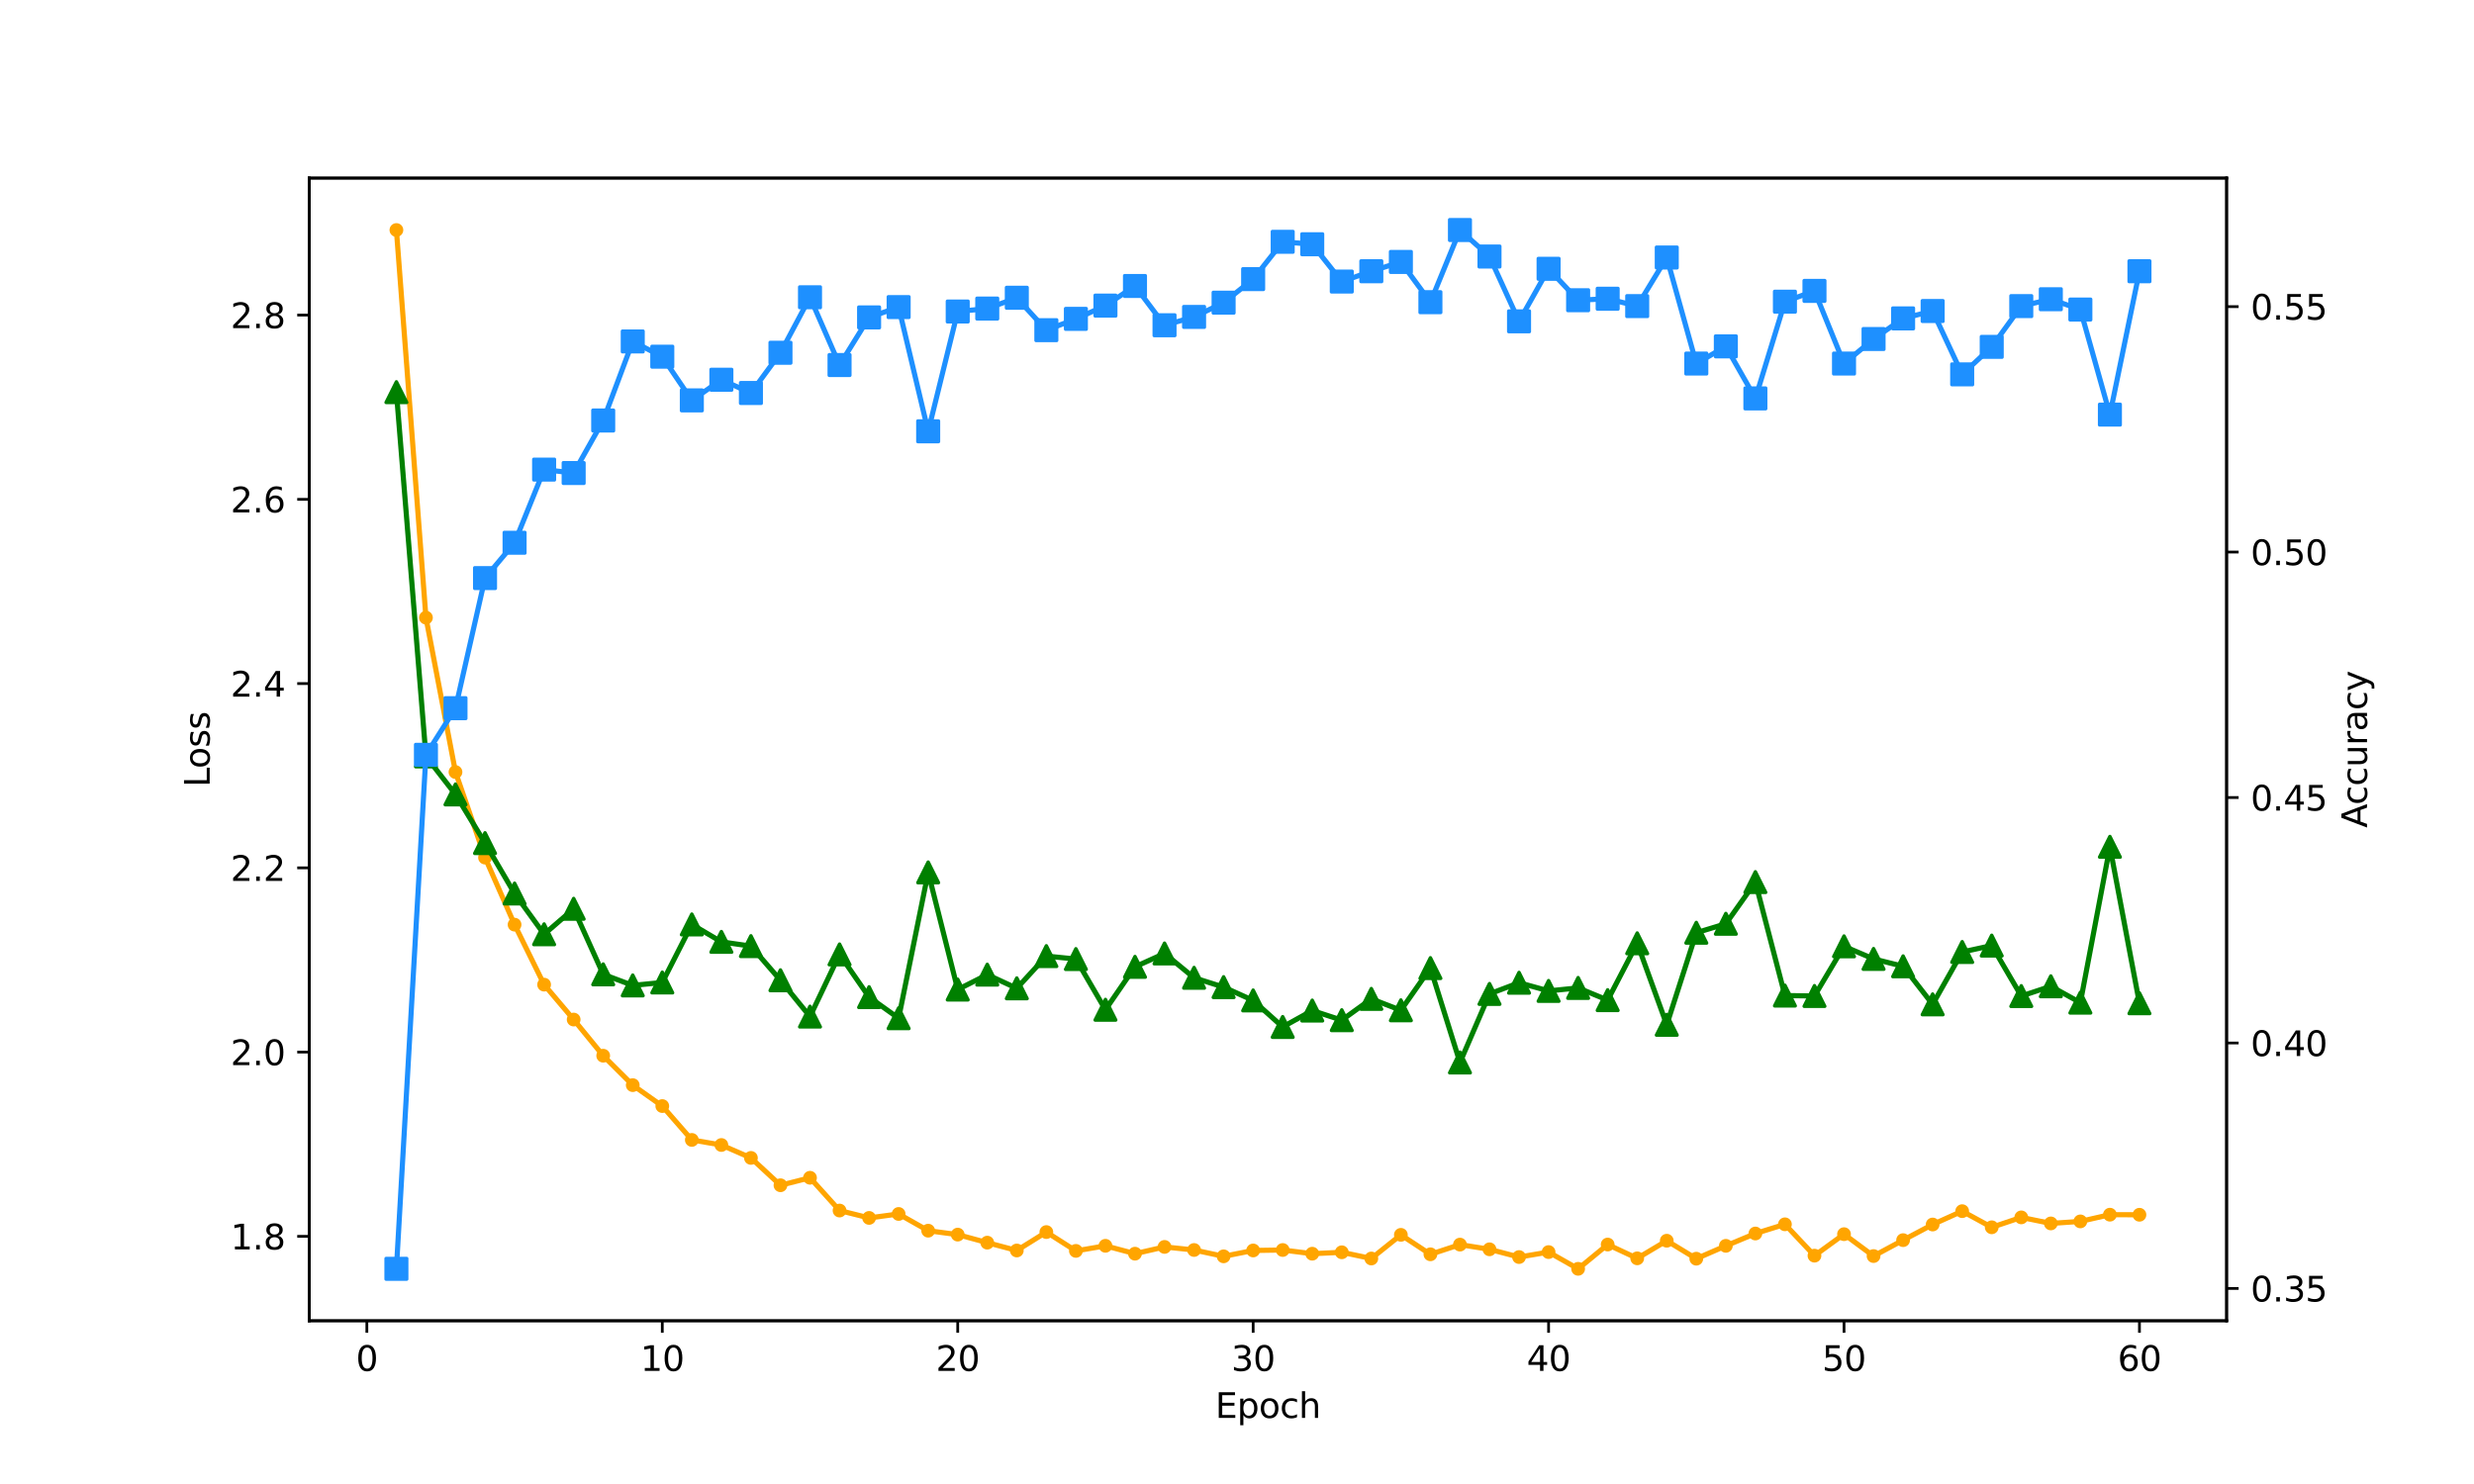 <?xml version="1.0" encoding="utf-8" standalone="no"?>
<!DOCTYPE svg PUBLIC "-//W3C//DTD SVG 1.1//EN"
  "http://www.w3.org/Graphics/SVG/1.1/DTD/svg11.dtd">
<svg xmlns:xlink="http://www.w3.org/1999/xlink" width="720pt" height="432pt" viewBox="0 0 720 432" xmlns="http://www.w3.org/2000/svg" version="1.1">
 <defs>
  <style type="text/css">*{stroke-linejoin: round; stroke-linecap: butt}</style>
 </defs>
 <g id="figure_1">
  <g id="patch_1">
   <path d="M 0 432 
L 720 432 
L 720 0 
L 0 0 
z
" style="fill: #ffffff"/>
  </g>
  <g id="axes_1">
   <g id="patch_2">
    <path d="M 90 384.48 
L 648 384.48 
L 648 51.84 
L 90 51.84 
z
" style="fill: #ffffff"/>
   </g>
   <g id="matplotlib.axis_1">
    <g id="xtick_1">
     <g id="line2d_1">
      <defs>
       <path id="m0f498ab7d6" d="M 0 0 
L 0 3.5 
" style="stroke: #000000; stroke-width: 0.8"/>
      </defs>
      <g>
       <use xlink:href="#m0f498ab7d6" x="106.766" y="384.48" style="stroke: #000000; stroke-width: 0.8"/>
      </g>
     </g>
     <g id="text_1">
      <!-- 0 -->
      <g transform="translate(103.585 399.078)scale(0.1 -0.1)">
       <defs>
        <path id="DejaVuSans-30" d="M 2034 4250 
Q 1547 4250 1301 3770 
Q 1056 3291 1056 2328 
Q 1056 1369 1301 889 
Q 1547 409 2034 409 
Q 2525 409 2770 889 
Q 3016 1369 3016 2328 
Q 3016 3291 2770 3770 
Q 2525 4250 2034 4250 
z
M 2034 4750 
Q 2819 4750 3233 4129 
Q 3647 3509 3647 2328 
Q 3647 1150 3233 529 
Q 2819 -91 2034 -91 
Q 1250 -91 836 529 
Q 422 1150 422 2328 
Q 422 3509 836 4129 
Q 1250 4750 2034 4750 
z
" transform="scale(0.016)"/>
       </defs>
       <use xlink:href="#DejaVuSans-30"/>
      </g>
     </g>
    </g>
    <g id="xtick_2">
     <g id="line2d_2">
      <g>
       <use xlink:href="#m0f498ab7d6" x="192.744" y="384.48" style="stroke: #000000; stroke-width: 0.8"/>
      </g>
     </g>
     <g id="text_2">
      <!-- 10 -->
      <g transform="translate(186.382 399.078)scale(0.1 -0.1)">
       <defs>
        <path id="DejaVuSans-31" d="M 794 531 
L 1825 531 
L 1825 4091 
L 703 3866 
L 703 4441 
L 1819 4666 
L 2450 4666 
L 2450 531 
L 3481 531 
L 3481 0 
L 794 0 
L 794 531 
z
" transform="scale(0.016)"/>
       </defs>
       <use xlink:href="#DejaVuSans-31"/>
       <use xlink:href="#DejaVuSans-30" x="63.623"/>
      </g>
     </g>
    </g>
    <g id="xtick_3">
     <g id="line2d_3">
      <g>
       <use xlink:href="#m0f498ab7d6" x="278.723" y="384.48" style="stroke: #000000; stroke-width: 0.8"/>
      </g>
     </g>
     <g id="text_3">
      <!-- 20 -->
      <g transform="translate(272.36 399.078)scale(0.1 -0.1)">
       <defs>
        <path id="DejaVuSans-32" d="M 1228 531 
L 3431 531 
L 3431 0 
L 469 0 
L 469 531 
Q 828 903 1448 1529 
Q 2069 2156 2228 2338 
Q 2531 2678 2651 2914 
Q 2772 3150 2772 3378 
Q 2772 3750 2511 3984 
Q 2250 4219 1831 4219 
Q 1534 4219 1204 4116 
Q 875 4013 500 3803 
L 500 4441 
Q 881 4594 1212 4672 
Q 1544 4750 1819 4750 
Q 2544 4750 2975 4387 
Q 3406 4025 3406 3419 
Q 3406 3131 3298 2873 
Q 3191 2616 2906 2266 
Q 2828 2175 2409 1742 
Q 1991 1309 1228 531 
z
" transform="scale(0.016)"/>
       </defs>
       <use xlink:href="#DejaVuSans-32"/>
       <use xlink:href="#DejaVuSans-30" x="63.623"/>
      </g>
     </g>
    </g>
    <g id="xtick_4">
     <g id="line2d_4">
      <g>
       <use xlink:href="#m0f498ab7d6" x="364.701" y="384.48" style="stroke: #000000; stroke-width: 0.8"/>
      </g>
     </g>
     <g id="text_4">
      <!-- 30 -->
      <g transform="translate(358.339 399.078)scale(0.1 -0.1)">
       <defs>
        <path id="DejaVuSans-33" d="M 2597 2516 
Q 3050 2419 3304 2112 
Q 3559 1806 3559 1356 
Q 3559 666 3084 287 
Q 2609 -91 1734 -91 
Q 1441 -91 1130 -33 
Q 819 25 488 141 
L 488 750 
Q 750 597 1062 519 
Q 1375 441 1716 441 
Q 2309 441 2620 675 
Q 2931 909 2931 1356 
Q 2931 1769 2642 2001 
Q 2353 2234 1838 2234 
L 1294 2234 
L 1294 2753 
L 1863 2753 
Q 2328 2753 2575 2939 
Q 2822 3125 2822 3475 
Q 2822 3834 2567 4026 
Q 2313 4219 1838 4219 
Q 1578 4219 1281 4162 
Q 984 4106 628 3988 
L 628 4550 
Q 988 4650 1302 4700 
Q 1616 4750 1894 4750 
Q 2613 4750 3031 4423 
Q 3450 4097 3450 3541 
Q 3450 3153 3228 2886 
Q 3006 2619 2597 2516 
z
" transform="scale(0.016)"/>
       </defs>
       <use xlink:href="#DejaVuSans-33"/>
       <use xlink:href="#DejaVuSans-30" x="63.623"/>
      </g>
     </g>
    </g>
    <g id="xtick_5">
     <g id="line2d_5">
      <g>
       <use xlink:href="#m0f498ab7d6" x="450.68" y="384.48" style="stroke: #000000; stroke-width: 0.8"/>
      </g>
     </g>
     <g id="text_5">
      <!-- 40 -->
      <g transform="translate(444.317 399.078)scale(0.1 -0.1)">
       <defs>
        <path id="DejaVuSans-34" d="M 2419 4116 
L 825 1625 
L 2419 1625 
L 2419 4116 
z
M 2253 4666 
L 3047 4666 
L 3047 1625 
L 3713 1625 
L 3713 1100 
L 3047 1100 
L 3047 0 
L 2419 0 
L 2419 1100 
L 313 1100 
L 313 1709 
L 2253 4666 
z
" transform="scale(0.016)"/>
       </defs>
       <use xlink:href="#DejaVuSans-34"/>
       <use xlink:href="#DejaVuSans-30" x="63.623"/>
      </g>
     </g>
    </g>
    <g id="xtick_6">
     <g id="line2d_6">
      <g>
       <use xlink:href="#m0f498ab7d6" x="536.658" y="384.48" style="stroke: #000000; stroke-width: 0.8"/>
      </g>
     </g>
     <g id="text_6">
      <!-- 50 -->
      <g transform="translate(530.295 399.078)scale(0.1 -0.1)">
       <defs>
        <path id="DejaVuSans-35" d="M 691 4666 
L 3169 4666 
L 3169 4134 
L 1269 4134 
L 1269 2991 
Q 1406 3038 1543 3061 
Q 1681 3084 1819 3084 
Q 2600 3084 3056 2656 
Q 3513 2228 3513 1497 
Q 3513 744 3044 326 
Q 2575 -91 1722 -91 
Q 1428 -91 1123 -41 
Q 819 9 494 109 
L 494 744 
Q 775 591 1075 516 
Q 1375 441 1709 441 
Q 2250 441 2565 725 
Q 2881 1009 2881 1497 
Q 2881 1984 2565 2268 
Q 2250 2553 1709 2553 
Q 1456 2553 1204 2497 
Q 953 2441 691 2322 
L 691 4666 
z
" transform="scale(0.016)"/>
       </defs>
       <use xlink:href="#DejaVuSans-35"/>
       <use xlink:href="#DejaVuSans-30" x="63.623"/>
      </g>
     </g>
    </g>
    <g id="xtick_7">
     <g id="line2d_7">
      <g>
       <use xlink:href="#m0f498ab7d6" x="622.636" y="384.48" style="stroke: #000000; stroke-width: 0.8"/>
      </g>
     </g>
     <g id="text_7">
      <!-- 60 -->
      <g transform="translate(616.274 399.078)scale(0.1 -0.1)">
       <defs>
        <path id="DejaVuSans-36" d="M 2113 2584 
Q 1688 2584 1439 2293 
Q 1191 2003 1191 1497 
Q 1191 994 1439 701 
Q 1688 409 2113 409 
Q 2538 409 2786 701 
Q 3034 994 3034 1497 
Q 3034 2003 2786 2293 
Q 2538 2584 2113 2584 
z
M 3366 4563 
L 3366 3988 
Q 3128 4100 2886 4159 
Q 2644 4219 2406 4219 
Q 1781 4219 1451 3797 
Q 1122 3375 1075 2522 
Q 1259 2794 1537 2939 
Q 1816 3084 2150 3084 
Q 2853 3084 3261 2657 
Q 3669 2231 3669 1497 
Q 3669 778 3244 343 
Q 2819 -91 2113 -91 
Q 1303 -91 875 529 
Q 447 1150 447 2328 
Q 447 3434 972 4092 
Q 1497 4750 2381 4750 
Q 2619 4750 2861 4703 
Q 3103 4656 3366 4563 
z
" transform="scale(0.016)"/>
       </defs>
       <use xlink:href="#DejaVuSans-36"/>
       <use xlink:href="#DejaVuSans-30" x="63.623"/>
      </g>
     </g>
    </g>
    <g id="text_8">
     <!-- Epoch -->
     <g transform="translate(353.689 412.757)scale(0.1 -0.1)">
      <defs>
       <path id="DejaVuSans-45" d="M 628 4666 
L 3578 4666 
L 3578 4134 
L 1259 4134 
L 1259 2753 
L 3481 2753 
L 3481 2222 
L 1259 2222 
L 1259 531 
L 3634 531 
L 3634 0 
L 628 0 
L 628 4666 
z
" transform="scale(0.016)"/>
       <path id="DejaVuSans-70" d="M 1159 525 
L 1159 -1331 
L 581 -1331 
L 581 3500 
L 1159 3500 
L 1159 2969 
Q 1341 3281 1617 3432 
Q 1894 3584 2278 3584 
Q 2916 3584 3314 3078 
Q 3713 2572 3713 1747 
Q 3713 922 3314 415 
Q 2916 -91 2278 -91 
Q 1894 -91 1617 61 
Q 1341 213 1159 525 
z
M 3116 1747 
Q 3116 2381 2855 2742 
Q 2594 3103 2138 3103 
Q 1681 3103 1420 2742 
Q 1159 2381 1159 1747 
Q 1159 1113 1420 752 
Q 1681 391 2138 391 
Q 2594 391 2855 752 
Q 3116 1113 3116 1747 
z
" transform="scale(0.016)"/>
       <path id="DejaVuSans-6f" d="M 1959 3097 
Q 1497 3097 1228 2736 
Q 959 2375 959 1747 
Q 959 1119 1226 758 
Q 1494 397 1959 397 
Q 2419 397 2687 759 
Q 2956 1122 2956 1747 
Q 2956 2369 2687 2733 
Q 2419 3097 1959 3097 
z
M 1959 3584 
Q 2709 3584 3137 3096 
Q 3566 2609 3566 1747 
Q 3566 888 3137 398 
Q 2709 -91 1959 -91 
Q 1206 -91 779 398 
Q 353 888 353 1747 
Q 353 2609 779 3096 
Q 1206 3584 1959 3584 
z
" transform="scale(0.016)"/>
       <path id="DejaVuSans-63" d="M 3122 3366 
L 3122 2828 
Q 2878 2963 2633 3030 
Q 2388 3097 2138 3097 
Q 1578 3097 1268 2742 
Q 959 2388 959 1747 
Q 959 1106 1268 751 
Q 1578 397 2138 397 
Q 2388 397 2633 464 
Q 2878 531 3122 666 
L 3122 134 
Q 2881 22 2623 -34 
Q 2366 -91 2075 -91 
Q 1284 -91 818 406 
Q 353 903 353 1747 
Q 353 2603 823 3093 
Q 1294 3584 2113 3584 
Q 2378 3584 2631 3529 
Q 2884 3475 3122 3366 
z
" transform="scale(0.016)"/>
       <path id="DejaVuSans-68" d="M 3513 2113 
L 3513 0 
L 2938 0 
L 2938 2094 
Q 2938 2591 2744 2837 
Q 2550 3084 2163 3084 
Q 1697 3084 1428 2787 
Q 1159 2491 1159 1978 
L 1159 0 
L 581 0 
L 581 4863 
L 1159 4863 
L 1159 2956 
Q 1366 3272 1645 3428 
Q 1925 3584 2291 3584 
Q 2894 3584 3203 3211 
Q 3513 2838 3513 2113 
z
" transform="scale(0.016)"/>
      </defs>
      <use xlink:href="#DejaVuSans-45"/>
      <use xlink:href="#DejaVuSans-70" x="63.184"/>
      <use xlink:href="#DejaVuSans-6f" x="126.66"/>
      <use xlink:href="#DejaVuSans-63" x="187.842"/>
      <use xlink:href="#DejaVuSans-68" x="242.822"/>
     </g>
    </g>
   </g>
   <g id="matplotlib.axis_2">
    <g id="ytick_1">
     <g id="line2d_8">
      <defs>
       <path id="mc39e15166d" d="M 0 0 
L -3.5 0 
" style="stroke: #000000; stroke-width: 0.8"/>
      </defs>
      <g>
       <use xlink:href="#mc39e15166d" x="90" y="359.909" style="stroke: #000000; stroke-width: 0.8"/>
      </g>
     </g>
     <g id="text_9">
      <!-- 1.8 -->
      <g transform="translate(67.097 363.708)scale(0.1 -0.1)">
       <defs>
        <path id="DejaVuSans-2e" d="M 684 794 
L 1344 794 
L 1344 0 
L 684 0 
L 684 794 
z
" transform="scale(0.016)"/>
        <path id="DejaVuSans-38" d="M 2034 2216 
Q 1584 2216 1326 1975 
Q 1069 1734 1069 1313 
Q 1069 891 1326 650 
Q 1584 409 2034 409 
Q 2484 409 2743 651 
Q 3003 894 3003 1313 
Q 3003 1734 2745 1975 
Q 2488 2216 2034 2216 
z
M 1403 2484 
Q 997 2584 770 2862 
Q 544 3141 544 3541 
Q 544 4100 942 4425 
Q 1341 4750 2034 4750 
Q 2731 4750 3128 4425 
Q 3525 4100 3525 3541 
Q 3525 3141 3298 2862 
Q 3072 2584 2669 2484 
Q 3125 2378 3379 2068 
Q 3634 1759 3634 1313 
Q 3634 634 3220 271 
Q 2806 -91 2034 -91 
Q 1263 -91 848 271 
Q 434 634 434 1313 
Q 434 1759 690 2068 
Q 947 2378 1403 2484 
z
M 1172 3481 
Q 1172 3119 1398 2916 
Q 1625 2713 2034 2713 
Q 2441 2713 2670 2916 
Q 2900 3119 2900 3481 
Q 2900 3844 2670 4047 
Q 2441 4250 2034 4250 
Q 1625 4250 1398 4047 
Q 1172 3844 1172 3481 
z
" transform="scale(0.016)"/>
       </defs>
       <use xlink:href="#DejaVuSans-31"/>
       <use xlink:href="#DejaVuSans-2e" x="63.623"/>
       <use xlink:href="#DejaVuSans-38" x="95.41"/>
      </g>
     </g>
    </g>
    <g id="ytick_2">
     <g id="line2d_9">
      <g>
       <use xlink:href="#mc39e15166d" x="90" y="306.271" style="stroke: #000000; stroke-width: 0.8"/>
      </g>
     </g>
     <g id="text_10">
      <!-- 2.0 -->
      <g transform="translate(67.097 310.07)scale(0.1 -0.1)">
       <use xlink:href="#DejaVuSans-32"/>
       <use xlink:href="#DejaVuSans-2e" x="63.623"/>
       <use xlink:href="#DejaVuSans-30" x="95.41"/>
      </g>
     </g>
    </g>
    <g id="ytick_3">
     <g id="line2d_10">
      <g>
       <use xlink:href="#mc39e15166d" x="90" y="252.633" style="stroke: #000000; stroke-width: 0.8"/>
      </g>
     </g>
     <g id="text_11">
      <!-- 2.2 -->
      <g transform="translate(67.097 256.432)scale(0.1 -0.1)">
       <use xlink:href="#DejaVuSans-32"/>
       <use xlink:href="#DejaVuSans-2e" x="63.623"/>
       <use xlink:href="#DejaVuSans-32" x="95.41"/>
      </g>
     </g>
    </g>
    <g id="ytick_4">
     <g id="line2d_11">
      <g>
       <use xlink:href="#mc39e15166d" x="90" y="198.995" style="stroke: #000000; stroke-width: 0.8"/>
      </g>
     </g>
     <g id="text_12">
      <!-- 2.4 -->
      <g transform="translate(67.097 202.794)scale(0.1 -0.1)">
       <use xlink:href="#DejaVuSans-32"/>
       <use xlink:href="#DejaVuSans-2e" x="63.623"/>
       <use xlink:href="#DejaVuSans-34" x="95.41"/>
      </g>
     </g>
    </g>
    <g id="ytick_5">
     <g id="line2d_12">
      <g>
       <use xlink:href="#mc39e15166d" x="90" y="145.357" style="stroke: #000000; stroke-width: 0.8"/>
      </g>
     </g>
     <g id="text_13">
      <!-- 2.6 -->
      <g transform="translate(67.097 149.157)scale(0.1 -0.1)">
       <use xlink:href="#DejaVuSans-32"/>
       <use xlink:href="#DejaVuSans-2e" x="63.623"/>
       <use xlink:href="#DejaVuSans-36" x="95.41"/>
      </g>
     </g>
    </g>
    <g id="ytick_6">
     <g id="line2d_13">
      <g>
       <use xlink:href="#mc39e15166d" x="90" y="91.719" style="stroke: #000000; stroke-width: 0.8"/>
      </g>
     </g>
     <g id="text_14">
      <!-- 2.8 -->
      <g transform="translate(67.097 95.519)scale(0.1 -0.1)">
       <use xlink:href="#DejaVuSans-32"/>
       <use xlink:href="#DejaVuSans-2e" x="63.623"/>
       <use xlink:href="#DejaVuSans-38" x="95.41"/>
      </g>
     </g>
    </g>
    <g id="text_15">
     <!-- Loss -->
     <g transform="translate(61.017 229.127)rotate(-90)scale(0.1 -0.1)">
      <defs>
       <path id="DejaVuSans-4c" d="M 628 4666 
L 1259 4666 
L 1259 531 
L 3531 531 
L 3531 0 
L 628 0 
L 628 4666 
z
" transform="scale(0.016)"/>
       <path id="DejaVuSans-73" d="M 2834 3397 
L 2834 2853 
Q 2591 2978 2328 3040 
Q 2066 3103 1784 3103 
Q 1356 3103 1142 2972 
Q 928 2841 928 2578 
Q 928 2378 1081 2264 
Q 1234 2150 1697 2047 
L 1894 2003 
Q 2506 1872 2764 1633 
Q 3022 1394 3022 966 
Q 3022 478 2636 193 
Q 2250 -91 1575 -91 
Q 1294 -91 989 -36 
Q 684 19 347 128 
L 347 722 
Q 666 556 975 473 
Q 1284 391 1588 391 
Q 1994 391 2212 530 
Q 2431 669 2431 922 
Q 2431 1156 2273 1281 
Q 2116 1406 1581 1522 
L 1381 1569 
Q 847 1681 609 1914 
Q 372 2147 372 2553 
Q 372 3047 722 3315 
Q 1072 3584 1716 3584 
Q 2034 3584 2315 3537 
Q 2597 3491 2834 3397 
z
" transform="scale(0.016)"/>
      </defs>
      <use xlink:href="#DejaVuSans-4c"/>
      <use xlink:href="#DejaVuSans-6f" x="53.963"/>
      <use xlink:href="#DejaVuSans-73" x="115.145"/>
      <use xlink:href="#DejaVuSans-73" x="167.244"/>
     </g>
    </g>
   </g>
   <g id="line2d_14">
    <path d="M 115.364 66.96 
L 123.961 179.801 
L 132.559 224.752 
L 141.157 249.646 
L 149.755 269.168 
L 158.353 286.632 
L 166.951 296.796 
L 175.549 307.323 
L 184.146 315.89 
L 192.744 321.981 
L 201.342 331.837 
L 209.94 333.314 
L 218.538 337.072 
L 227.136 345.036 
L 235.733 342.853 
L 244.331 352.394 
L 252.929 354.542 
L 261.527 353.39 
L 270.125 358.258 
L 278.723 359.402 
L 287.32 361.742 
L 295.918 364.024 
L 304.516 358.662 
L 313.114 364.141 
L 321.712 362.659 
L 330.31 364.955 
L 338.908 362.983 
L 347.505 363.879 
L 356.103 365.724 
L 364.701 364.018 
L 373.299 363.882 
L 381.897 364.961 
L 390.495 364.546 
L 399.092 366.355 
L 407.69 359.47 
L 416.288 365.134 
L 424.886 362.312 
L 433.484 363.68 
L 442.082 365.935 
L 450.68 364.487 
L 459.277 369.36 
L 467.875 362.294 
L 476.473 366.307 
L 485.071 361.181 
L 493.669 366.413 
L 502.267 362.668 
L 510.864 359.081 
L 519.462 356.401 
L 528.06 365.529 
L 536.658 359.274 
L 545.256 365.645 
L 553.854 361.012 
L 562.451 356.461 
L 571.049 352.576 
L 579.647 357.271 
L 588.245 354.384 
L 596.843 356.145 
L 605.441 355.554 
L 614.039 353.601 
L 622.636 353.623 
" clip-path="url(#p1c010a1fe8)" style="fill: none; stroke: #ffa500; stroke-width: 1.5; stroke-linecap: square"/>
    <defs>
     <path id="ma66c88226f" d="M 0 1.5 
C 0.398 1.5 0.779 1.342 1.061 1.061 
C 1.342 0.779 1.5 0.398 1.5 0 
C 1.5 -0.398 1.342 -0.779 1.061 -1.061 
C 0.779 -1.342 0.398 -1.5 0 -1.5 
C -0.398 -1.5 -0.779 -1.342 -1.061 -1.061 
C -1.342 -0.779 -1.5 -0.398 -1.5 0 
C -1.5 0.398 -1.342 0.779 -1.061 1.061 
C -0.779 1.342 -0.398 1.5 0 1.5 
z
" style="stroke: #ffa500"/>
    </defs>
    <g clip-path="url(#p1c010a1fe8)">
     <use xlink:href="#ma66c88226f" x="115.364" y="66.96" style="fill: #ffa500; stroke: #ffa500"/>
     <use xlink:href="#ma66c88226f" x="123.961" y="179.801" style="fill: #ffa500; stroke: #ffa500"/>
     <use xlink:href="#ma66c88226f" x="132.559" y="224.752" style="fill: #ffa500; stroke: #ffa500"/>
     <use xlink:href="#ma66c88226f" x="141.157" y="249.646" style="fill: #ffa500; stroke: #ffa500"/>
     <use xlink:href="#ma66c88226f" x="149.755" y="269.168" style="fill: #ffa500; stroke: #ffa500"/>
     <use xlink:href="#ma66c88226f" x="158.353" y="286.632" style="fill: #ffa500; stroke: #ffa500"/>
     <use xlink:href="#ma66c88226f" x="166.951" y="296.796" style="fill: #ffa500; stroke: #ffa500"/>
     <use xlink:href="#ma66c88226f" x="175.549" y="307.323" style="fill: #ffa500; stroke: #ffa500"/>
     <use xlink:href="#ma66c88226f" x="184.146" y="315.89" style="fill: #ffa500; stroke: #ffa500"/>
     <use xlink:href="#ma66c88226f" x="192.744" y="321.981" style="fill: #ffa500; stroke: #ffa500"/>
     <use xlink:href="#ma66c88226f" x="201.342" y="331.837" style="fill: #ffa500; stroke: #ffa500"/>
     <use xlink:href="#ma66c88226f" x="209.94" y="333.314" style="fill: #ffa500; stroke: #ffa500"/>
     <use xlink:href="#ma66c88226f" x="218.538" y="337.072" style="fill: #ffa500; stroke: #ffa500"/>
     <use xlink:href="#ma66c88226f" x="227.136" y="345.036" style="fill: #ffa500; stroke: #ffa500"/>
     <use xlink:href="#ma66c88226f" x="235.733" y="342.853" style="fill: #ffa500; stroke: #ffa500"/>
     <use xlink:href="#ma66c88226f" x="244.331" y="352.394" style="fill: #ffa500; stroke: #ffa500"/>
     <use xlink:href="#ma66c88226f" x="252.929" y="354.542" style="fill: #ffa500; stroke: #ffa500"/>
     <use xlink:href="#ma66c88226f" x="261.527" y="353.39" style="fill: #ffa500; stroke: #ffa500"/>
     <use xlink:href="#ma66c88226f" x="270.125" y="358.258" style="fill: #ffa500; stroke: #ffa500"/>
     <use xlink:href="#ma66c88226f" x="278.723" y="359.402" style="fill: #ffa500; stroke: #ffa500"/>
     <use xlink:href="#ma66c88226f" x="287.32" y="361.742" style="fill: #ffa500; stroke: #ffa500"/>
     <use xlink:href="#ma66c88226f" x="295.918" y="364.024" style="fill: #ffa500; stroke: #ffa500"/>
     <use xlink:href="#ma66c88226f" x="304.516" y="358.662" style="fill: #ffa500; stroke: #ffa500"/>
     <use xlink:href="#ma66c88226f" x="313.114" y="364.141" style="fill: #ffa500; stroke: #ffa500"/>
     <use xlink:href="#ma66c88226f" x="321.712" y="362.659" style="fill: #ffa500; stroke: #ffa500"/>
     <use xlink:href="#ma66c88226f" x="330.31" y="364.955" style="fill: #ffa500; stroke: #ffa500"/>
     <use xlink:href="#ma66c88226f" x="338.908" y="362.983" style="fill: #ffa500; stroke: #ffa500"/>
     <use xlink:href="#ma66c88226f" x="347.505" y="363.879" style="fill: #ffa500; stroke: #ffa500"/>
     <use xlink:href="#ma66c88226f" x="356.103" y="365.724" style="fill: #ffa500; stroke: #ffa500"/>
     <use xlink:href="#ma66c88226f" x="364.701" y="364.018" style="fill: #ffa500; stroke: #ffa500"/>
     <use xlink:href="#ma66c88226f" x="373.299" y="363.882" style="fill: #ffa500; stroke: #ffa500"/>
     <use xlink:href="#ma66c88226f" x="381.897" y="364.961" style="fill: #ffa500; stroke: #ffa500"/>
     <use xlink:href="#ma66c88226f" x="390.495" y="364.546" style="fill: #ffa500; stroke: #ffa500"/>
     <use xlink:href="#ma66c88226f" x="399.092" y="366.355" style="fill: #ffa500; stroke: #ffa500"/>
     <use xlink:href="#ma66c88226f" x="407.69" y="359.47" style="fill: #ffa500; stroke: #ffa500"/>
     <use xlink:href="#ma66c88226f" x="416.288" y="365.134" style="fill: #ffa500; stroke: #ffa500"/>
     <use xlink:href="#ma66c88226f" x="424.886" y="362.312" style="fill: #ffa500; stroke: #ffa500"/>
     <use xlink:href="#ma66c88226f" x="433.484" y="363.68" style="fill: #ffa500; stroke: #ffa500"/>
     <use xlink:href="#ma66c88226f" x="442.082" y="365.935" style="fill: #ffa500; stroke: #ffa500"/>
     <use xlink:href="#ma66c88226f" x="450.68" y="364.487" style="fill: #ffa500; stroke: #ffa500"/>
     <use xlink:href="#ma66c88226f" x="459.277" y="369.36" style="fill: #ffa500; stroke: #ffa500"/>
     <use xlink:href="#ma66c88226f" x="467.875" y="362.294" style="fill: #ffa500; stroke: #ffa500"/>
     <use xlink:href="#ma66c88226f" x="476.473" y="366.307" style="fill: #ffa500; stroke: #ffa500"/>
     <use xlink:href="#ma66c88226f" x="485.071" y="361.181" style="fill: #ffa500; stroke: #ffa500"/>
     <use xlink:href="#ma66c88226f" x="493.669" y="366.413" style="fill: #ffa500; stroke: #ffa500"/>
     <use xlink:href="#ma66c88226f" x="502.267" y="362.668" style="fill: #ffa500; stroke: #ffa500"/>
     <use xlink:href="#ma66c88226f" x="510.864" y="359.081" style="fill: #ffa500; stroke: #ffa500"/>
     <use xlink:href="#ma66c88226f" x="519.462" y="356.401" style="fill: #ffa500; stroke: #ffa500"/>
     <use xlink:href="#ma66c88226f" x="528.06" y="365.529" style="fill: #ffa500; stroke: #ffa500"/>
     <use xlink:href="#ma66c88226f" x="536.658" y="359.274" style="fill: #ffa500; stroke: #ffa500"/>
     <use xlink:href="#ma66c88226f" x="545.256" y="365.645" style="fill: #ffa500; stroke: #ffa500"/>
     <use xlink:href="#ma66c88226f" x="553.854" y="361.012" style="fill: #ffa500; stroke: #ffa500"/>
     <use xlink:href="#ma66c88226f" x="562.451" y="356.461" style="fill: #ffa500; stroke: #ffa500"/>
     <use xlink:href="#ma66c88226f" x="571.049" y="352.576" style="fill: #ffa500; stroke: #ffa500"/>
     <use xlink:href="#ma66c88226f" x="579.647" y="357.271" style="fill: #ffa500; stroke: #ffa500"/>
     <use xlink:href="#ma66c88226f" x="588.245" y="354.384" style="fill: #ffa500; stroke: #ffa500"/>
     <use xlink:href="#ma66c88226f" x="596.843" y="356.145" style="fill: #ffa500; stroke: #ffa500"/>
     <use xlink:href="#ma66c88226f" x="605.441" y="355.554" style="fill: #ffa500; stroke: #ffa500"/>
     <use xlink:href="#ma66c88226f" x="614.039" y="353.601" style="fill: #ffa500; stroke: #ffa500"/>
     <use xlink:href="#ma66c88226f" x="622.636" y="353.623" style="fill: #ffa500; stroke: #ffa500"/>
    </g>
   </g>
   <g id="line2d_15">
    <path d="M 115.364 114.151 
L 123.961 220.194 
L 132.559 231.253 
L 141.157 245.428 
L 149.755 260.105 
L 158.353 271.971 
L 166.951 264.545 
L 175.549 283.635 
L 184.146 286.857 
L 192.744 286.006 
L 201.342 269.101 
L 209.94 274.178 
L 218.538 275.417 
L 227.136 285.355 
L 235.733 295.933 
L 244.331 277.832 
L 252.929 290.267 
L 261.527 296.411 
L 270.125 253.957 
L 278.723 288.063 
L 287.32 283.72 
L 295.918 287.701 
L 304.516 278.321 
L 313.114 279.183 
L 321.712 293.94 
L 330.31 281.445 
L 338.908 277.557 
L 347.505 284.637 
L 356.103 287.354 
L 364.701 291.224 
L 373.299 298.95 
L 381.897 294.173 
L 390.495 296.978 
L 399.092 290.774 
L 407.69 294.096 
L 416.288 281.81 
L 424.886 309.293 
L 433.484 289.333 
L 442.082 286.077 
L 450.68 288.46 
L 459.277 287.586 
L 467.875 291.141 
L 476.473 274.595 
L 485.071 298.323 
L 493.669 271.523 
L 502.267 268.912 
L 510.864 256.781 
L 519.462 289.811 
L 528.06 289.93 
L 536.658 275.476 
L 545.256 279.144 
L 553.854 281.294 
L 562.451 292.37 
L 571.049 277.129 
L 579.647 275.26 
L 588.245 289.959 
L 596.843 287.113 
L 605.441 291.873 
L 614.039 246.503 
L 622.636 292.052 
" clip-path="url(#p1c010a1fe8)" style="fill: none; stroke: #008000; stroke-width: 1.5; stroke-linecap: square"/>
    <defs>
     <path id="m70beac274e" d="M 0 -3 
L -3 3 
L 3 3 
z
" style="stroke: #008000; stroke-linejoin: miter"/>
    </defs>
    <g clip-path="url(#p1c010a1fe8)">
     <use xlink:href="#m70beac274e" x="115.364" y="114.151" style="fill: #008000; stroke: #008000; stroke-linejoin: miter"/>
     <use xlink:href="#m70beac274e" x="123.961" y="220.194" style="fill: #008000; stroke: #008000; stroke-linejoin: miter"/>
     <use xlink:href="#m70beac274e" x="132.559" y="231.253" style="fill: #008000; stroke: #008000; stroke-linejoin: miter"/>
     <use xlink:href="#m70beac274e" x="141.157" y="245.428" style="fill: #008000; stroke: #008000; stroke-linejoin: miter"/>
     <use xlink:href="#m70beac274e" x="149.755" y="260.105" style="fill: #008000; stroke: #008000; stroke-linejoin: miter"/>
     <use xlink:href="#m70beac274e" x="158.353" y="271.971" style="fill: #008000; stroke: #008000; stroke-linejoin: miter"/>
     <use xlink:href="#m70beac274e" x="166.951" y="264.545" style="fill: #008000; stroke: #008000; stroke-linejoin: miter"/>
     <use xlink:href="#m70beac274e" x="175.549" y="283.635" style="fill: #008000; stroke: #008000; stroke-linejoin: miter"/>
     <use xlink:href="#m70beac274e" x="184.146" y="286.857" style="fill: #008000; stroke: #008000; stroke-linejoin: miter"/>
     <use xlink:href="#m70beac274e" x="192.744" y="286.006" style="fill: #008000; stroke: #008000; stroke-linejoin: miter"/>
     <use xlink:href="#m70beac274e" x="201.342" y="269.101" style="fill: #008000; stroke: #008000; stroke-linejoin: miter"/>
     <use xlink:href="#m70beac274e" x="209.94" y="274.178" style="fill: #008000; stroke: #008000; stroke-linejoin: miter"/>
     <use xlink:href="#m70beac274e" x="218.538" y="275.417" style="fill: #008000; stroke: #008000; stroke-linejoin: miter"/>
     <use xlink:href="#m70beac274e" x="227.136" y="285.355" style="fill: #008000; stroke: #008000; stroke-linejoin: miter"/>
     <use xlink:href="#m70beac274e" x="235.733" y="295.933" style="fill: #008000; stroke: #008000; stroke-linejoin: miter"/>
     <use xlink:href="#m70beac274e" x="244.331" y="277.832" style="fill: #008000; stroke: #008000; stroke-linejoin: miter"/>
     <use xlink:href="#m70beac274e" x="252.929" y="290.267" style="fill: #008000; stroke: #008000; stroke-linejoin: miter"/>
     <use xlink:href="#m70beac274e" x="261.527" y="296.411" style="fill: #008000; stroke: #008000; stroke-linejoin: miter"/>
     <use xlink:href="#m70beac274e" x="270.125" y="253.957" style="fill: #008000; stroke: #008000; stroke-linejoin: miter"/>
     <use xlink:href="#m70beac274e" x="278.723" y="288.063" style="fill: #008000; stroke: #008000; stroke-linejoin: miter"/>
     <use xlink:href="#m70beac274e" x="287.32" y="283.72" style="fill: #008000; stroke: #008000; stroke-linejoin: miter"/>
     <use xlink:href="#m70beac274e" x="295.918" y="287.701" style="fill: #008000; stroke: #008000; stroke-linejoin: miter"/>
     <use xlink:href="#m70beac274e" x="304.516" y="278.321" style="fill: #008000; stroke: #008000; stroke-linejoin: miter"/>
     <use xlink:href="#m70beac274e" x="313.114" y="279.183" style="fill: #008000; stroke: #008000; stroke-linejoin: miter"/>
     <use xlink:href="#m70beac274e" x="321.712" y="293.94" style="fill: #008000; stroke: #008000; stroke-linejoin: miter"/>
     <use xlink:href="#m70beac274e" x="330.31" y="281.445" style="fill: #008000; stroke: #008000; stroke-linejoin: miter"/>
     <use xlink:href="#m70beac274e" x="338.908" y="277.557" style="fill: #008000; stroke: #008000; stroke-linejoin: miter"/>
     <use xlink:href="#m70beac274e" x="347.505" y="284.637" style="fill: #008000; stroke: #008000; stroke-linejoin: miter"/>
     <use xlink:href="#m70beac274e" x="356.103" y="287.354" style="fill: #008000; stroke: #008000; stroke-linejoin: miter"/>
     <use xlink:href="#m70beac274e" x="364.701" y="291.224" style="fill: #008000; stroke: #008000; stroke-linejoin: miter"/>
     <use xlink:href="#m70beac274e" x="373.299" y="298.95" style="fill: #008000; stroke: #008000; stroke-linejoin: miter"/>
     <use xlink:href="#m70beac274e" x="381.897" y="294.173" style="fill: #008000; stroke: #008000; stroke-linejoin: miter"/>
     <use xlink:href="#m70beac274e" x="390.495" y="296.978" style="fill: #008000; stroke: #008000; stroke-linejoin: miter"/>
     <use xlink:href="#m70beac274e" x="399.092" y="290.774" style="fill: #008000; stroke: #008000; stroke-linejoin: miter"/>
     <use xlink:href="#m70beac274e" x="407.69" y="294.096" style="fill: #008000; stroke: #008000; stroke-linejoin: miter"/>
     <use xlink:href="#m70beac274e" x="416.288" y="281.81" style="fill: #008000; stroke: #008000; stroke-linejoin: miter"/>
     <use xlink:href="#m70beac274e" x="424.886" y="309.293" style="fill: #008000; stroke: #008000; stroke-linejoin: miter"/>
     <use xlink:href="#m70beac274e" x="433.484" y="289.333" style="fill: #008000; stroke: #008000; stroke-linejoin: miter"/>
     <use xlink:href="#m70beac274e" x="442.082" y="286.077" style="fill: #008000; stroke: #008000; stroke-linejoin: miter"/>
     <use xlink:href="#m70beac274e" x="450.68" y="288.46" style="fill: #008000; stroke: #008000; stroke-linejoin: miter"/>
     <use xlink:href="#m70beac274e" x="459.277" y="287.586" style="fill: #008000; stroke: #008000; stroke-linejoin: miter"/>
     <use xlink:href="#m70beac274e" x="467.875" y="291.141" style="fill: #008000; stroke: #008000; stroke-linejoin: miter"/>
     <use xlink:href="#m70beac274e" x="476.473" y="274.595" style="fill: #008000; stroke: #008000; stroke-linejoin: miter"/>
     <use xlink:href="#m70beac274e" x="485.071" y="298.323" style="fill: #008000; stroke: #008000; stroke-linejoin: miter"/>
     <use xlink:href="#m70beac274e" x="493.669" y="271.523" style="fill: #008000; stroke: #008000; stroke-linejoin: miter"/>
     <use xlink:href="#m70beac274e" x="502.267" y="268.912" style="fill: #008000; stroke: #008000; stroke-linejoin: miter"/>
     <use xlink:href="#m70beac274e" x="510.864" y="256.781" style="fill: #008000; stroke: #008000; stroke-linejoin: miter"/>
     <use xlink:href="#m70beac274e" x="519.462" y="289.811" style="fill: #008000; stroke: #008000; stroke-linejoin: miter"/>
     <use xlink:href="#m70beac274e" x="528.06" y="289.93" style="fill: #008000; stroke: #008000; stroke-linejoin: miter"/>
     <use xlink:href="#m70beac274e" x="536.658" y="275.476" style="fill: #008000; stroke: #008000; stroke-linejoin: miter"/>
     <use xlink:href="#m70beac274e" x="545.256" y="279.144" style="fill: #008000; stroke: #008000; stroke-linejoin: miter"/>
     <use xlink:href="#m70beac274e" x="553.854" y="281.294" style="fill: #008000; stroke: #008000; stroke-linejoin: miter"/>
     <use xlink:href="#m70beac274e" x="562.451" y="292.37" style="fill: #008000; stroke: #008000; stroke-linejoin: miter"/>
     <use xlink:href="#m70beac274e" x="571.049" y="277.129" style="fill: #008000; stroke: #008000; stroke-linejoin: miter"/>
     <use xlink:href="#m70beac274e" x="579.647" y="275.26" style="fill: #008000; stroke: #008000; stroke-linejoin: miter"/>
     <use xlink:href="#m70beac274e" x="588.245" y="289.959" style="fill: #008000; stroke: #008000; stroke-linejoin: miter"/>
     <use xlink:href="#m70beac274e" x="596.843" y="287.113" style="fill: #008000; stroke: #008000; stroke-linejoin: miter"/>
     <use xlink:href="#m70beac274e" x="605.441" y="291.873" style="fill: #008000; stroke: #008000; stroke-linejoin: miter"/>
     <use xlink:href="#m70beac274e" x="614.039" y="246.503" style="fill: #008000; stroke: #008000; stroke-linejoin: miter"/>
     <use xlink:href="#m70beac274e" x="622.636" y="292.052" style="fill: #008000; stroke: #008000; stroke-linejoin: miter"/>
    </g>
   </g>
   <g id="patch_3">
    <path d="M 90 384.48 
L 90 51.84 
" style="fill: none; stroke: #000000; stroke-width: 0.8; stroke-linejoin: miter; stroke-linecap: square"/>
   </g>
   <g id="patch_4">
    <path d="M 648 384.48 
L 648 51.84 
" style="fill: none; stroke: #000000; stroke-width: 0.8; stroke-linejoin: miter; stroke-linecap: square"/>
   </g>
   <g id="patch_5">
    <path d="M 90 384.48 
L 648 384.48 
" style="fill: none; stroke: #000000; stroke-width: 0.8; stroke-linejoin: miter; stroke-linecap: square"/>
   </g>
   <g id="patch_6">
    <path d="M 90 51.84 
L 648 51.84 
" style="fill: none; stroke: #000000; stroke-width: 0.8; stroke-linejoin: miter; stroke-linecap: square"/>
   </g>
  </g>
  <g id="axes_2">
   <g id="matplotlib.axis_3">
    <g id="ytick_7">
     <g id="line2d_16">
      <defs>
       <path id="m350b157129" d="M 0 0 
L 3.5 0 
" style="stroke: #000000; stroke-width: 0.8"/>
      </defs>
      <g>
       <use xlink:href="#m350b157129" x="648" y="375.076" style="stroke: #000000; stroke-width: 0.8"/>
      </g>
     </g>
     <g id="text_16">
      <!-- 0.35 -->
      <g transform="translate(655 378.876)scale(0.1 -0.1)">
       <use xlink:href="#DejaVuSans-30"/>
       <use xlink:href="#DejaVuSans-2e" x="63.623"/>
       <use xlink:href="#DejaVuSans-33" x="95.41"/>
       <use xlink:href="#DejaVuSans-35" x="159.033"/>
      </g>
     </g>
    </g>
    <g id="ytick_8">
     <g id="line2d_17">
      <g>
       <use xlink:href="#m350b157129" x="648" y="303.621" style="stroke: #000000; stroke-width: 0.8"/>
      </g>
     </g>
     <g id="text_17">
      <!-- 0.40 -->
      <g transform="translate(655 307.42)scale(0.1 -0.1)">
       <use xlink:href="#DejaVuSans-30"/>
       <use xlink:href="#DejaVuSans-2e" x="63.623"/>
       <use xlink:href="#DejaVuSans-34" x="95.41"/>
       <use xlink:href="#DejaVuSans-30" x="159.033"/>
      </g>
     </g>
    </g>
    <g id="ytick_9">
     <g id="line2d_18">
      <g>
       <use xlink:href="#m350b157129" x="648" y="232.165" style="stroke: #000000; stroke-width: 0.8"/>
      </g>
     </g>
     <g id="text_18">
      <!-- 0.45 -->
      <g transform="translate(655 235.964)scale(0.1 -0.1)">
       <use xlink:href="#DejaVuSans-30"/>
       <use xlink:href="#DejaVuSans-2e" x="63.623"/>
       <use xlink:href="#DejaVuSans-34" x="95.41"/>
       <use xlink:href="#DejaVuSans-35" x="159.033"/>
      </g>
     </g>
    </g>
    <g id="ytick_10">
     <g id="line2d_19">
      <g>
       <use xlink:href="#m350b157129" x="648" y="160.71" style="stroke: #000000; stroke-width: 0.8"/>
      </g>
     </g>
     <g id="text_19">
      <!-- 0.50 -->
      <g transform="translate(655 164.509)scale(0.1 -0.1)">
       <use xlink:href="#DejaVuSans-30"/>
       <use xlink:href="#DejaVuSans-2e" x="63.623"/>
       <use xlink:href="#DejaVuSans-35" x="95.41"/>
       <use xlink:href="#DejaVuSans-30" x="159.033"/>
      </g>
     </g>
    </g>
    <g id="ytick_11">
     <g id="line2d_20">
      <g>
       <use xlink:href="#m350b157129" x="648" y="89.254" style="stroke: #000000; stroke-width: 0.8"/>
      </g>
     </g>
     <g id="text_20">
      <!-- 0.55 -->
      <g transform="translate(655 93.053)scale(0.1 -0.1)">
       <use xlink:href="#DejaVuSans-30"/>
       <use xlink:href="#DejaVuSans-2e" x="63.623"/>
       <use xlink:href="#DejaVuSans-35" x="95.41"/>
       <use xlink:href="#DejaVuSans-35" x="159.033"/>
      </g>
     </g>
    </g>
    <g id="text_21">
     <!-- Accuracy -->
     <g transform="translate(688.864 240.988)rotate(-90)scale(0.1 -0.1)">
      <defs>
       <path id="DejaVuSans-41" d="M 2188 4044 
L 1331 1722 
L 3047 1722 
L 2188 4044 
z
M 1831 4666 
L 2547 4666 
L 4325 0 
L 3669 0 
L 3244 1197 
L 1141 1197 
L 716 0 
L 50 0 
L 1831 4666 
z
" transform="scale(0.016)"/>
       <path id="DejaVuSans-75" d="M 544 1381 
L 544 3500 
L 1119 3500 
L 1119 1403 
Q 1119 906 1312 657 
Q 1506 409 1894 409 
Q 2359 409 2629 706 
Q 2900 1003 2900 1516 
L 2900 3500 
L 3475 3500 
L 3475 0 
L 2900 0 
L 2900 538 
Q 2691 219 2414 64 
Q 2138 -91 1772 -91 
Q 1169 -91 856 284 
Q 544 659 544 1381 
z
M 1991 3584 
L 1991 3584 
z
" transform="scale(0.016)"/>
       <path id="DejaVuSans-72" d="M 2631 2963 
Q 2534 3019 2420 3045 
Q 2306 3072 2169 3072 
Q 1681 3072 1420 2755 
Q 1159 2438 1159 1844 
L 1159 0 
L 581 0 
L 581 3500 
L 1159 3500 
L 1159 2956 
Q 1341 3275 1631 3429 
Q 1922 3584 2338 3584 
Q 2397 3584 2469 3576 
Q 2541 3569 2628 3553 
L 2631 2963 
z
" transform="scale(0.016)"/>
       <path id="DejaVuSans-61" d="M 2194 1759 
Q 1497 1759 1228 1600 
Q 959 1441 959 1056 
Q 959 750 1161 570 
Q 1363 391 1709 391 
Q 2188 391 2477 730 
Q 2766 1069 2766 1631 
L 2766 1759 
L 2194 1759 
z
M 3341 1997 
L 3341 0 
L 2766 0 
L 2766 531 
Q 2569 213 2275 61 
Q 1981 -91 1556 -91 
Q 1019 -91 701 211 
Q 384 513 384 1019 
Q 384 1609 779 1909 
Q 1175 2209 1959 2209 
L 2766 2209 
L 2766 2266 
Q 2766 2663 2505 2880 
Q 2244 3097 1772 3097 
Q 1472 3097 1187 3025 
Q 903 2953 641 2809 
L 641 3341 
Q 956 3463 1253 3523 
Q 1550 3584 1831 3584 
Q 2591 3584 2966 3190 
Q 3341 2797 3341 1997 
z
" transform="scale(0.016)"/>
       <path id="DejaVuSans-79" d="M 2059 -325 
Q 1816 -950 1584 -1140 
Q 1353 -1331 966 -1331 
L 506 -1331 
L 506 -850 
L 844 -850 
Q 1081 -850 1212 -737 
Q 1344 -625 1503 -206 
L 1606 56 
L 191 3500 
L 800 3500 
L 1894 763 
L 2988 3500 
L 3597 3500 
L 2059 -325 
z
" transform="scale(0.016)"/>
      </defs>
      <use xlink:href="#DejaVuSans-41"/>
      <use xlink:href="#DejaVuSans-63" x="66.658"/>
      <use xlink:href="#DejaVuSans-63" x="121.639"/>
      <use xlink:href="#DejaVuSans-75" x="176.619"/>
      <use xlink:href="#DejaVuSans-72" x="239.998"/>
      <use xlink:href="#DejaVuSans-61" x="281.111"/>
      <use xlink:href="#DejaVuSans-63" x="342.391"/>
      <use xlink:href="#DejaVuSans-79" x="397.371"/>
     </g>
    </g>
   </g>
   <g id="line2d_21">
    <path d="M 115.364 369.36 
L 123.961 219.732 
L 132.559 206.155 
L 141.157 168.284 
L 149.755 157.994 
L 158.353 136.701 
L 166.951 137.701 
L 175.549 122.41 
L 184.146 99.401 
L 192.744 103.831 
L 201.342 116.55 
L 209.94 110.548 
L 218.538 114.406 
L 227.136 102.688 
L 235.733 86.539 
L 244.331 106.261 
L 252.929 92.398 
L 261.527 89.397 
L 270.125 125.554 
L 278.723 90.683 
L 287.32 89.826 
L 295.918 86.682 
L 304.516 96.114 
L 313.114 92.827 
L 321.712 88.968 
L 330.31 83.252 
L 338.908 94.685 
L 347.505 92.255 
L 356.103 88.111 
L 364.701 81.251 
L 373.299 70.39 
L 381.897 71.104 
L 390.495 81.966 
L 399.092 78.964 
L 407.69 76.249 
L 416.288 87.968 
L 424.886 66.96 
L 433.484 74.677 
L 442.082 93.541 
L 450.68 78.25 
L 459.277 87.396 
L 467.875 86.968 
L 476.473 89.111 
L 485.071 74.963 
L 493.669 105.832 
L 502.267 100.83 
L 510.864 115.978 
L 519.462 87.825 
L 528.06 84.681 
L 536.658 105.832 
L 545.256 98.686 
L 553.854 92.684 
L 562.451 90.54 
L 571.049 108.976 
L 579.647 100.973 
L 588.245 89.111 
L 596.843 87.11 
L 605.441 90.112 
L 614.039 120.695 
L 622.636 78.964 
" clip-path="url(#p1c010a1fe8)" style="fill: none; stroke: #1e90ff; stroke-width: 1.5; stroke-linecap: square"/>
    <defs>
     <path id="mb6aefb27c2" d="M -3 3 
L 3 3 
L 3 -3 
L -3 -3 
z
" style="stroke: #1e90ff; stroke-linejoin: miter"/>
    </defs>
    <g clip-path="url(#p1c010a1fe8)">
     <use xlink:href="#mb6aefb27c2" x="115.364" y="369.36" style="fill: #1e90ff; stroke: #1e90ff; stroke-linejoin: miter"/>
     <use xlink:href="#mb6aefb27c2" x="123.961" y="219.732" style="fill: #1e90ff; stroke: #1e90ff; stroke-linejoin: miter"/>
     <use xlink:href="#mb6aefb27c2" x="132.559" y="206.155" style="fill: #1e90ff; stroke: #1e90ff; stroke-linejoin: miter"/>
     <use xlink:href="#mb6aefb27c2" x="141.157" y="168.284" style="fill: #1e90ff; stroke: #1e90ff; stroke-linejoin: miter"/>
     <use xlink:href="#mb6aefb27c2" x="149.755" y="157.994" style="fill: #1e90ff; stroke: #1e90ff; stroke-linejoin: miter"/>
     <use xlink:href="#mb6aefb27c2" x="158.353" y="136.701" style="fill: #1e90ff; stroke: #1e90ff; stroke-linejoin: miter"/>
     <use xlink:href="#mb6aefb27c2" x="166.951" y="137.701" style="fill: #1e90ff; stroke: #1e90ff; stroke-linejoin: miter"/>
     <use xlink:href="#mb6aefb27c2" x="175.549" y="122.41" style="fill: #1e90ff; stroke: #1e90ff; stroke-linejoin: miter"/>
     <use xlink:href="#mb6aefb27c2" x="184.146" y="99.401" style="fill: #1e90ff; stroke: #1e90ff; stroke-linejoin: miter"/>
     <use xlink:href="#mb6aefb27c2" x="192.744" y="103.831" style="fill: #1e90ff; stroke: #1e90ff; stroke-linejoin: miter"/>
     <use xlink:href="#mb6aefb27c2" x="201.342" y="116.55" style="fill: #1e90ff; stroke: #1e90ff; stroke-linejoin: miter"/>
     <use xlink:href="#mb6aefb27c2" x="209.94" y="110.548" style="fill: #1e90ff; stroke: #1e90ff; stroke-linejoin: miter"/>
     <use xlink:href="#mb6aefb27c2" x="218.538" y="114.406" style="fill: #1e90ff; stroke: #1e90ff; stroke-linejoin: miter"/>
     <use xlink:href="#mb6aefb27c2" x="227.136" y="102.688" style="fill: #1e90ff; stroke: #1e90ff; stroke-linejoin: miter"/>
     <use xlink:href="#mb6aefb27c2" x="235.733" y="86.539" style="fill: #1e90ff; stroke: #1e90ff; stroke-linejoin: miter"/>
     <use xlink:href="#mb6aefb27c2" x="244.331" y="106.261" style="fill: #1e90ff; stroke: #1e90ff; stroke-linejoin: miter"/>
     <use xlink:href="#mb6aefb27c2" x="252.929" y="92.398" style="fill: #1e90ff; stroke: #1e90ff; stroke-linejoin: miter"/>
     <use xlink:href="#mb6aefb27c2" x="261.527" y="89.397" style="fill: #1e90ff; stroke: #1e90ff; stroke-linejoin: miter"/>
     <use xlink:href="#mb6aefb27c2" x="270.125" y="125.554" style="fill: #1e90ff; stroke: #1e90ff; stroke-linejoin: miter"/>
     <use xlink:href="#mb6aefb27c2" x="278.723" y="90.683" style="fill: #1e90ff; stroke: #1e90ff; stroke-linejoin: miter"/>
     <use xlink:href="#mb6aefb27c2" x="287.32" y="89.826" style="fill: #1e90ff; stroke: #1e90ff; stroke-linejoin: miter"/>
     <use xlink:href="#mb6aefb27c2" x="295.918" y="86.682" style="fill: #1e90ff; stroke: #1e90ff; stroke-linejoin: miter"/>
     <use xlink:href="#mb6aefb27c2" x="304.516" y="96.114" style="fill: #1e90ff; stroke: #1e90ff; stroke-linejoin: miter"/>
     <use xlink:href="#mb6aefb27c2" x="313.114" y="92.827" style="fill: #1e90ff; stroke: #1e90ff; stroke-linejoin: miter"/>
     <use xlink:href="#mb6aefb27c2" x="321.712" y="88.968" style="fill: #1e90ff; stroke: #1e90ff; stroke-linejoin: miter"/>
     <use xlink:href="#mb6aefb27c2" x="330.31" y="83.252" style="fill: #1e90ff; stroke: #1e90ff; stroke-linejoin: miter"/>
     <use xlink:href="#mb6aefb27c2" x="338.908" y="94.685" style="fill: #1e90ff; stroke: #1e90ff; stroke-linejoin: miter"/>
     <use xlink:href="#mb6aefb27c2" x="347.505" y="92.255" style="fill: #1e90ff; stroke: #1e90ff; stroke-linejoin: miter"/>
     <use xlink:href="#mb6aefb27c2" x="356.103" y="88.111" style="fill: #1e90ff; stroke: #1e90ff; stroke-linejoin: miter"/>
     <use xlink:href="#mb6aefb27c2" x="364.701" y="81.251" style="fill: #1e90ff; stroke: #1e90ff; stroke-linejoin: miter"/>
     <use xlink:href="#mb6aefb27c2" x="373.299" y="70.39" style="fill: #1e90ff; stroke: #1e90ff; stroke-linejoin: miter"/>
     <use xlink:href="#mb6aefb27c2" x="381.897" y="71.104" style="fill: #1e90ff; stroke: #1e90ff; stroke-linejoin: miter"/>
     <use xlink:href="#mb6aefb27c2" x="390.495" y="81.966" style="fill: #1e90ff; stroke: #1e90ff; stroke-linejoin: miter"/>
     <use xlink:href="#mb6aefb27c2" x="399.092" y="78.964" style="fill: #1e90ff; stroke: #1e90ff; stroke-linejoin: miter"/>
     <use xlink:href="#mb6aefb27c2" x="407.69" y="76.249" style="fill: #1e90ff; stroke: #1e90ff; stroke-linejoin: miter"/>
     <use xlink:href="#mb6aefb27c2" x="416.288" y="87.968" style="fill: #1e90ff; stroke: #1e90ff; stroke-linejoin: miter"/>
     <use xlink:href="#mb6aefb27c2" x="424.886" y="66.96" style="fill: #1e90ff; stroke: #1e90ff; stroke-linejoin: miter"/>
     <use xlink:href="#mb6aefb27c2" x="433.484" y="74.677" style="fill: #1e90ff; stroke: #1e90ff; stroke-linejoin: miter"/>
     <use xlink:href="#mb6aefb27c2" x="442.082" y="93.541" style="fill: #1e90ff; stroke: #1e90ff; stroke-linejoin: miter"/>
     <use xlink:href="#mb6aefb27c2" x="450.68" y="78.25" style="fill: #1e90ff; stroke: #1e90ff; stroke-linejoin: miter"/>
     <use xlink:href="#mb6aefb27c2" x="459.277" y="87.396" style="fill: #1e90ff; stroke: #1e90ff; stroke-linejoin: miter"/>
     <use xlink:href="#mb6aefb27c2" x="467.875" y="86.968" style="fill: #1e90ff; stroke: #1e90ff; stroke-linejoin: miter"/>
     <use xlink:href="#mb6aefb27c2" x="476.473" y="89.111" style="fill: #1e90ff; stroke: #1e90ff; stroke-linejoin: miter"/>
     <use xlink:href="#mb6aefb27c2" x="485.071" y="74.963" style="fill: #1e90ff; stroke: #1e90ff; stroke-linejoin: miter"/>
     <use xlink:href="#mb6aefb27c2" x="493.669" y="105.832" style="fill: #1e90ff; stroke: #1e90ff; stroke-linejoin: miter"/>
     <use xlink:href="#mb6aefb27c2" x="502.267" y="100.83" style="fill: #1e90ff; stroke: #1e90ff; stroke-linejoin: miter"/>
     <use xlink:href="#mb6aefb27c2" x="510.864" y="115.978" style="fill: #1e90ff; stroke: #1e90ff; stroke-linejoin: miter"/>
     <use xlink:href="#mb6aefb27c2" x="519.462" y="87.825" style="fill: #1e90ff; stroke: #1e90ff; stroke-linejoin: miter"/>
     <use xlink:href="#mb6aefb27c2" x="528.06" y="84.681" style="fill: #1e90ff; stroke: #1e90ff; stroke-linejoin: miter"/>
     <use xlink:href="#mb6aefb27c2" x="536.658" y="105.832" style="fill: #1e90ff; stroke: #1e90ff; stroke-linejoin: miter"/>
     <use xlink:href="#mb6aefb27c2" x="545.256" y="98.686" style="fill: #1e90ff; stroke: #1e90ff; stroke-linejoin: miter"/>
     <use xlink:href="#mb6aefb27c2" x="553.854" y="92.684" style="fill: #1e90ff; stroke: #1e90ff; stroke-linejoin: miter"/>
     <use xlink:href="#mb6aefb27c2" x="562.451" y="90.54" style="fill: #1e90ff; stroke: #1e90ff; stroke-linejoin: miter"/>
     <use xlink:href="#mb6aefb27c2" x="571.049" y="108.976" style="fill: #1e90ff; stroke: #1e90ff; stroke-linejoin: miter"/>
     <use xlink:href="#mb6aefb27c2" x="579.647" y="100.973" style="fill: #1e90ff; stroke: #1e90ff; stroke-linejoin: miter"/>
     <use xlink:href="#mb6aefb27c2" x="588.245" y="89.111" style="fill: #1e90ff; stroke: #1e90ff; stroke-linejoin: miter"/>
     <use xlink:href="#mb6aefb27c2" x="596.843" y="87.11" style="fill: #1e90ff; stroke: #1e90ff; stroke-linejoin: miter"/>
     <use xlink:href="#mb6aefb27c2" x="605.441" y="90.112" style="fill: #1e90ff; stroke: #1e90ff; stroke-linejoin: miter"/>
     <use xlink:href="#mb6aefb27c2" x="614.039" y="120.695" style="fill: #1e90ff; stroke: #1e90ff; stroke-linejoin: miter"/>
     <use xlink:href="#mb6aefb27c2" x="622.636" y="78.964" style="fill: #1e90ff; stroke: #1e90ff; stroke-linejoin: miter"/>
    </g>
   </g>
   <g id="patch_7">
    <path d="M 90 384.48 
L 90 51.84 
" style="fill: none; stroke: #000000; stroke-width: 0.8; stroke-linejoin: miter; stroke-linecap: square"/>
   </g>
   <g id="patch_8">
    <path d="M 648 384.48 
L 648 51.84 
" style="fill: none; stroke: #000000; stroke-width: 0.8; stroke-linejoin: miter; stroke-linecap: square"/>
   </g>
   <g id="patch_9">
    <path d="M 90 384.48 
L 648 384.48 
" style="fill: none; stroke: #000000; stroke-width: 0.8; stroke-linejoin: miter; stroke-linecap: square"/>
   </g>
   <g id="patch_10">
    <path d="M 90 51.84 
L 648 51.84 
" style="fill: none; stroke: #000000; stroke-width: 0.8; stroke-linejoin: miter; stroke-linecap: square"/>
   </g>
  </g>
 </g>
 <defs>
  <clipPath id="p1c010a1fe8">
   <rect x="90" y="51.84" width="558" height="332.64"/>
  </clipPath>
 </defs>
</svg>
